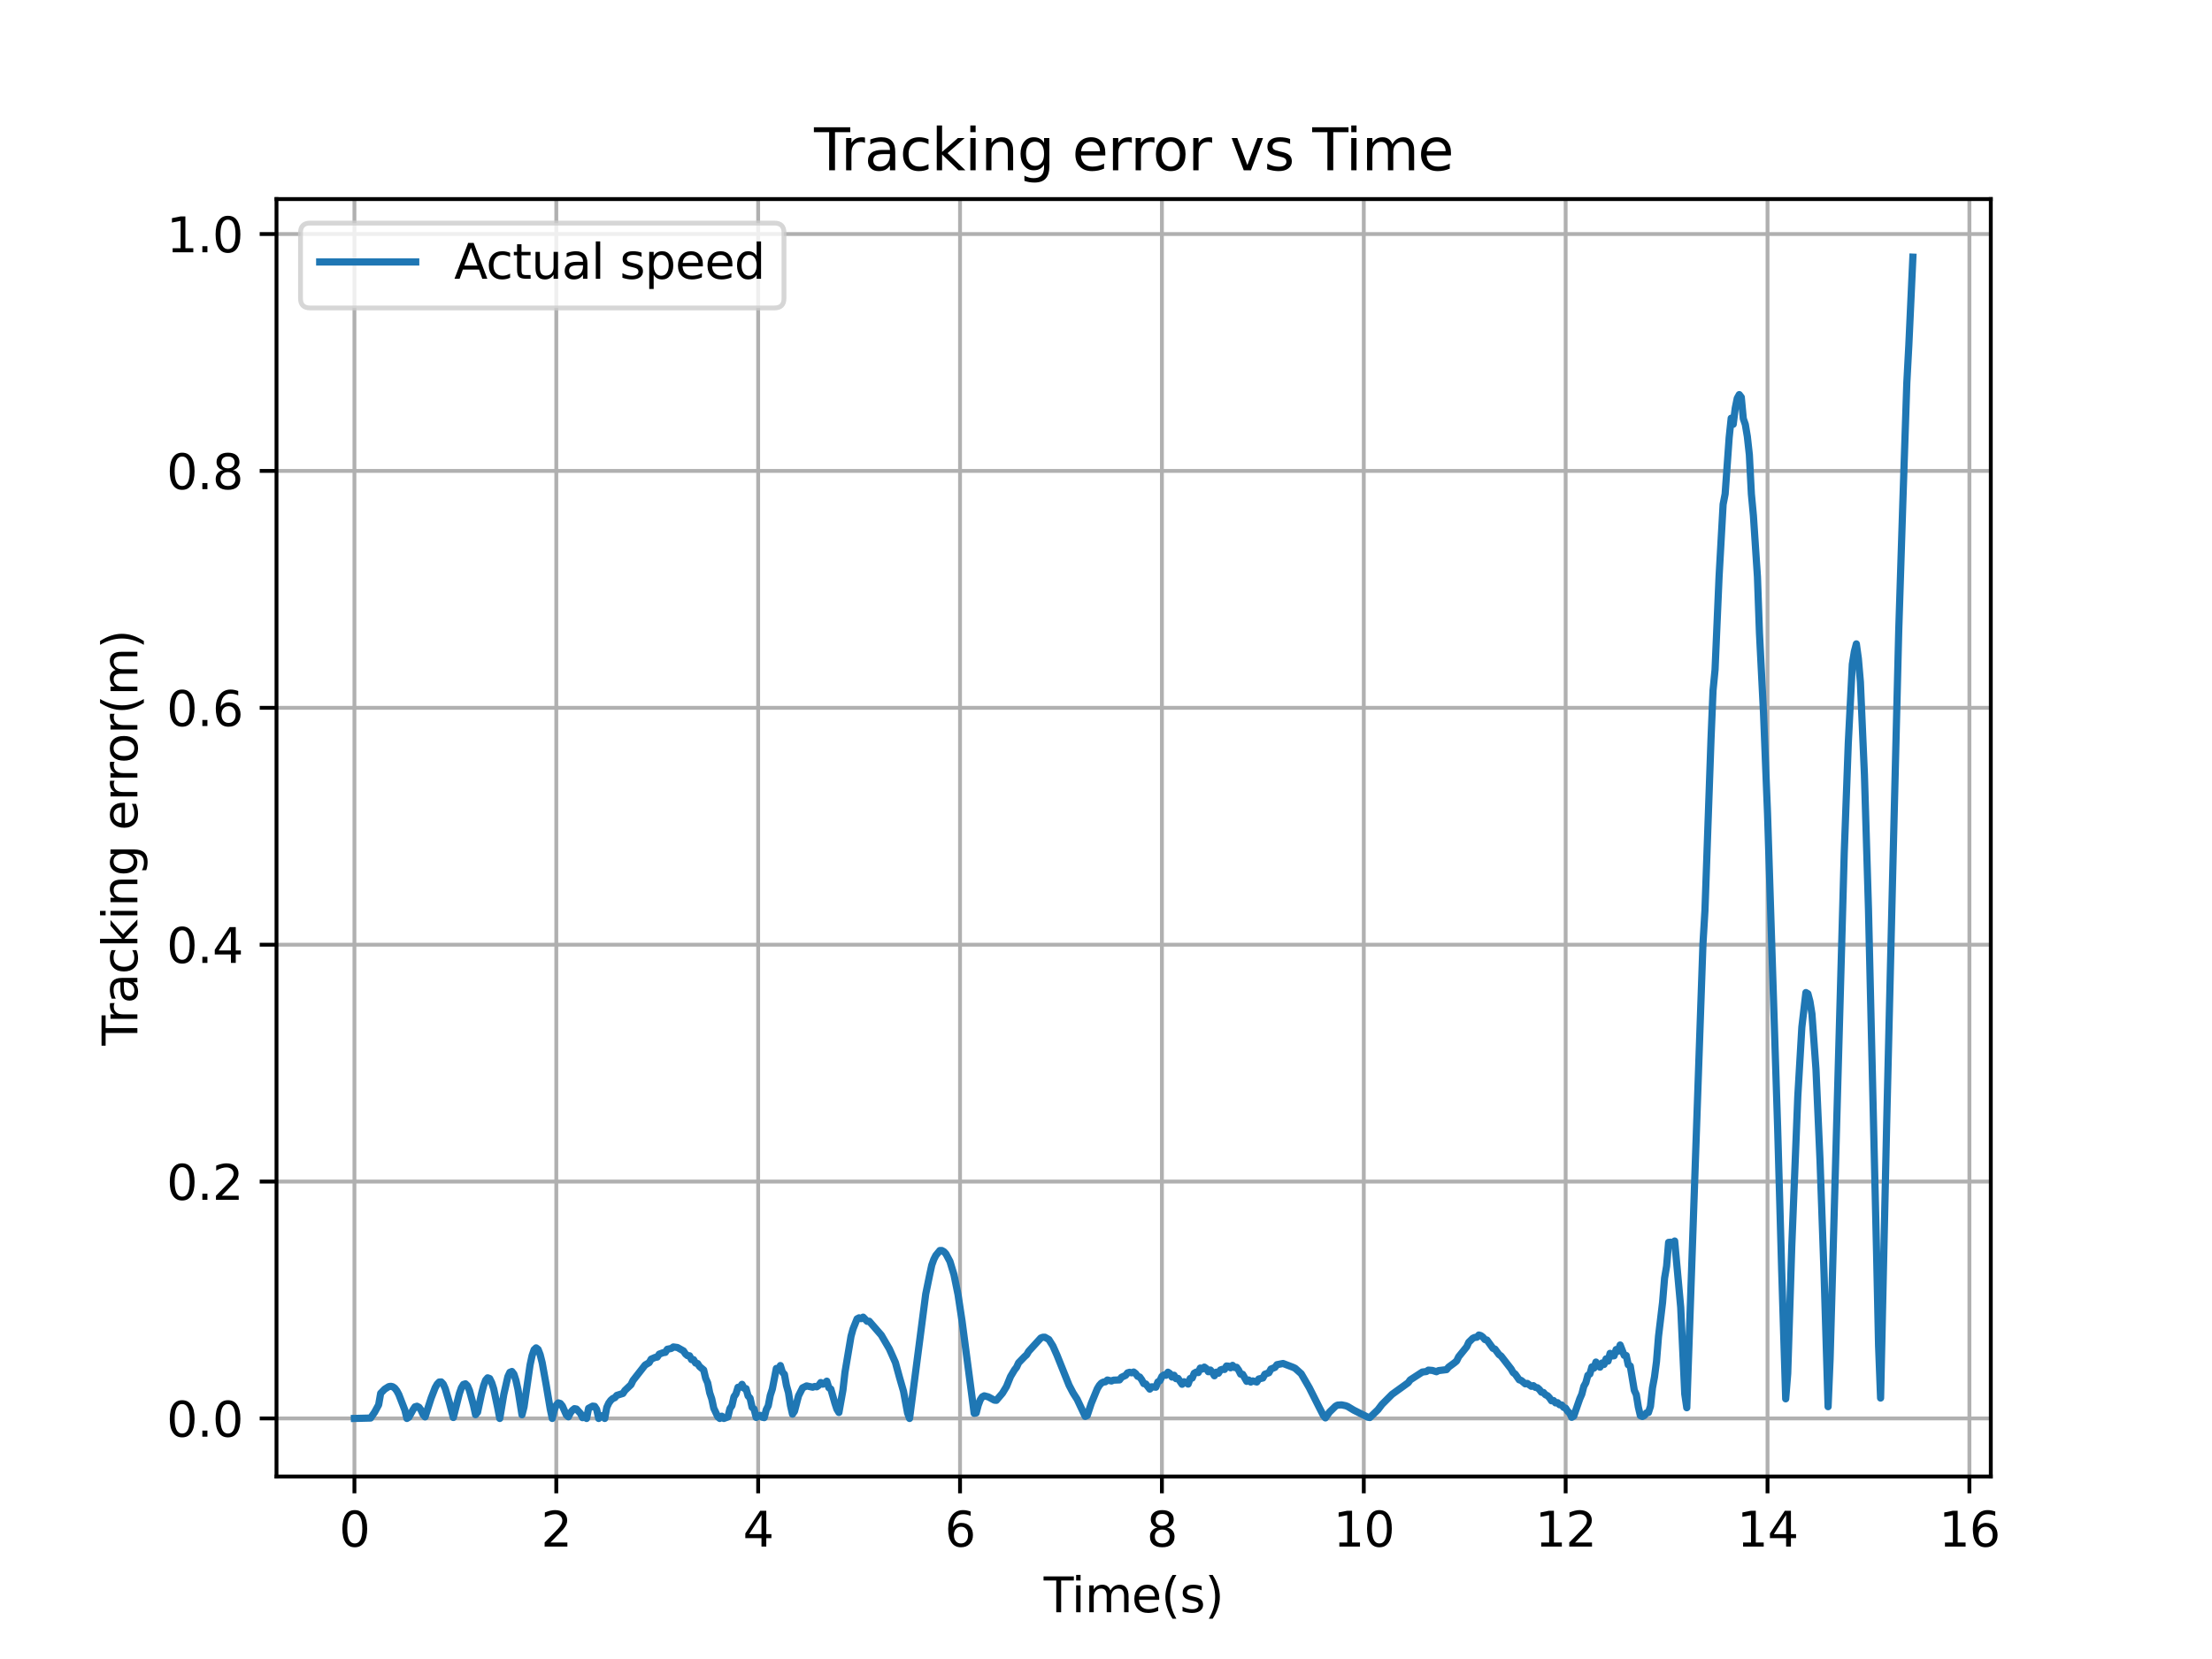 <?xml version="1.0" encoding="utf-8" standalone="no"?>
<!DOCTYPE svg PUBLIC "-//W3C//DTD SVG 1.1//EN"
  "http://www.w3.org/Graphics/SVG/1.1/DTD/svg11.dtd">
<svg xmlns:xlink="http://www.w3.org/1999/xlink" width="460.8pt" height="345.6pt" viewBox="0 0 460.8 345.6" xmlns="http://www.w3.org/2000/svg" version="1.1">
 <defs>
  <style type="text/css">*{stroke-linejoin: round; stroke-linecap: butt}</style>
 </defs>
 <g id="figure_1">
  <g id="patch_1">
   <path d="M 0 345.6 
L 460.8 345.6 
L 460.8 0 
L 0 0 
z
" style="fill: #ffffff"/>
  </g>
  <g id="axes_1">
   <g id="patch_2">
    <path d="M 57.6 307.584 
L 414.72 307.584 
L 414.72 41.472 
L 57.6 41.472 
z
" style="fill: #ffffff"/>
   </g>
   <g id="matplotlib.axis_1">
    <g id="xtick_1">
     <g id="line2d_1">
      <path d="M 73.833 307.584 
L 73.833 41.472 
" clip-path="url(#p5ff5a855c8)" style="fill: none; stroke: #b0b0b0; stroke-width: 0.8; stroke-linecap: square"/>
     </g>
     <g id="line2d_2">
      <defs>
       <path id="m5942c484f6" d="M 0 0 
L 0 3.5 
" style="stroke: #000000; stroke-width: 0.8"/>
      </defs>
      <g>
       <use xlink:href="#m5942c484f6" x="73.833" y="307.584" style="stroke: #000000; stroke-width: 0.8"/>
      </g>
     </g>
     <g id="text_1">
      <!-- 0 -->
      <g transform="translate(70.651 322.182) scale(0.1 -0.1)">
       <defs>
        <path id="DejaVuSans-30" d="M 2034 4250 
Q 1547 4250 1301 3770 
Q 1056 3291 1056 2328 
Q 1056 1369 1301 889 
Q 1547 409 2034 409 
Q 2525 409 2770 889 
Q 3016 1369 3016 2328 
Q 3016 3291 2770 3770 
Q 2525 4250 2034 4250 
z
M 2034 4750 
Q 2819 4750 3233 4129 
Q 3647 3509 3647 2328 
Q 3647 1150 3233 529 
Q 2819 -91 2034 -91 
Q 1250 -91 836 529 
Q 422 1150 422 2328 
Q 422 3509 836 4129 
Q 1250 4750 2034 4750 
z
" transform="scale(0.016)"/>
       </defs>
       <use xlink:href="#DejaVuSans-30"/>
      </g>
     </g>
    </g>
    <g id="xtick_2">
     <g id="line2d_3">
      <path d="M 115.886 307.584 
L 115.886 41.472 
" clip-path="url(#p5ff5a855c8)" style="fill: none; stroke: #b0b0b0; stroke-width: 0.8; stroke-linecap: square"/>
     </g>
     <g id="line2d_4">
      <g>
       <use xlink:href="#m5942c484f6" x="115.886" y="307.584" style="stroke: #000000; stroke-width: 0.8"/>
      </g>
     </g>
     <g id="text_2">
      <!-- 2 -->
      <g transform="translate(112.705 322.182) scale(0.1 -0.1)">
       <defs>
        <path id="DejaVuSans-32" d="M 1228 531 
L 3431 531 
L 3431 0 
L 469 0 
L 469 531 
Q 828 903 1448 1529 
Q 2069 2156 2228 2338 
Q 2531 2678 2651 2914 
Q 2772 3150 2772 3378 
Q 2772 3750 2511 3984 
Q 2250 4219 1831 4219 
Q 1534 4219 1204 4116 
Q 875 4013 500 3803 
L 500 4441 
Q 881 4594 1212 4672 
Q 1544 4750 1819 4750 
Q 2544 4750 2975 4387 
Q 3406 4025 3406 3419 
Q 3406 3131 3298 2873 
Q 3191 2616 2906 2266 
Q 2828 2175 2409 1742 
Q 1991 1309 1228 531 
z
" transform="scale(0.016)"/>
       </defs>
       <use xlink:href="#DejaVuSans-32"/>
      </g>
     </g>
    </g>
    <g id="xtick_3">
     <g id="line2d_5">
      <path d="M 157.94 307.584 
L 157.94 41.472 
" clip-path="url(#p5ff5a855c8)" style="fill: none; stroke: #b0b0b0; stroke-width: 0.8; stroke-linecap: square"/>
     </g>
     <g id="line2d_6">
      <g>
       <use xlink:href="#m5942c484f6" x="157.94" y="307.584" style="stroke: #000000; stroke-width: 0.8"/>
      </g>
     </g>
     <g id="text_3">
      <!-- 4 -->
      <g transform="translate(154.759 322.182) scale(0.1 -0.1)">
       <defs>
        <path id="DejaVuSans-34" d="M 2419 4116 
L 825 1625 
L 2419 1625 
L 2419 4116 
z
M 2253 4666 
L 3047 4666 
L 3047 1625 
L 3713 1625 
L 3713 1100 
L 3047 1100 
L 3047 0 
L 2419 0 
L 2419 1100 
L 313 1100 
L 313 1709 
L 2253 4666 
z
" transform="scale(0.016)"/>
       </defs>
       <use xlink:href="#DejaVuSans-34"/>
      </g>
     </g>
    </g>
    <g id="xtick_4">
     <g id="line2d_7">
      <path d="M 199.994 307.584 
L 199.994 41.472 
" clip-path="url(#p5ff5a855c8)" style="fill: none; stroke: #b0b0b0; stroke-width: 0.8; stroke-linecap: square"/>
     </g>
     <g id="line2d_8">
      <g>
       <use xlink:href="#m5942c484f6" x="199.994" y="307.584" style="stroke: #000000; stroke-width: 0.8"/>
      </g>
     </g>
     <g id="text_4">
      <!-- 6 -->
      <g transform="translate(196.813 322.182) scale(0.1 -0.1)">
       <defs>
        <path id="DejaVuSans-36" d="M 2113 2584 
Q 1688 2584 1439 2293 
Q 1191 2003 1191 1497 
Q 1191 994 1439 701 
Q 1688 409 2113 409 
Q 2538 409 2786 701 
Q 3034 994 3034 1497 
Q 3034 2003 2786 2293 
Q 2538 2584 2113 2584 
z
M 3366 4563 
L 3366 3988 
Q 3128 4100 2886 4159 
Q 2644 4219 2406 4219 
Q 1781 4219 1451 3797 
Q 1122 3375 1075 2522 
Q 1259 2794 1537 2939 
Q 1816 3084 2150 3084 
Q 2853 3084 3261 2657 
Q 3669 2231 3669 1497 
Q 3669 778 3244 343 
Q 2819 -91 2113 -91 
Q 1303 -91 875 529 
Q 447 1150 447 2328 
Q 447 3434 972 4092 
Q 1497 4750 2381 4750 
Q 2619 4750 2861 4703 
Q 3103 4656 3366 4563 
z
" transform="scale(0.016)"/>
       </defs>
       <use xlink:href="#DejaVuSans-36"/>
      </g>
     </g>
    </g>
    <g id="xtick_5">
     <g id="line2d_9">
      <path d="M 242.048 307.584 
L 242.048 41.472 
" clip-path="url(#p5ff5a855c8)" style="fill: none; stroke: #b0b0b0; stroke-width: 0.8; stroke-linecap: square"/>
     </g>
     <g id="line2d_10">
      <g>
       <use xlink:href="#m5942c484f6" x="242.048" y="307.584" style="stroke: #000000; stroke-width: 0.8"/>
      </g>
     </g>
     <g id="text_5">
      <!-- 8 -->
      <g transform="translate(238.866 322.182) scale(0.1 -0.1)">
       <defs>
        <path id="DejaVuSans-38" d="M 2034 2216 
Q 1584 2216 1326 1975 
Q 1069 1734 1069 1313 
Q 1069 891 1326 650 
Q 1584 409 2034 409 
Q 2484 409 2743 651 
Q 3003 894 3003 1313 
Q 3003 1734 2745 1975 
Q 2488 2216 2034 2216 
z
M 1403 2484 
Q 997 2584 770 2862 
Q 544 3141 544 3541 
Q 544 4100 942 4425 
Q 1341 4750 2034 4750 
Q 2731 4750 3128 4425 
Q 3525 4100 3525 3541 
Q 3525 3141 3298 2862 
Q 3072 2584 2669 2484 
Q 3125 2378 3379 2068 
Q 3634 1759 3634 1313 
Q 3634 634 3220 271 
Q 2806 -91 2034 -91 
Q 1263 -91 848 271 
Q 434 634 434 1313 
Q 434 1759 690 2068 
Q 947 2378 1403 2484 
z
M 1172 3481 
Q 1172 3119 1398 2916 
Q 1625 2713 2034 2713 
Q 2441 2713 2670 2916 
Q 2900 3119 2900 3481 
Q 2900 3844 2670 4047 
Q 2441 4250 2034 4250 
Q 1625 4250 1398 4047 
Q 1172 3844 1172 3481 
z
" transform="scale(0.016)"/>
       </defs>
       <use xlink:href="#DejaVuSans-38"/>
      </g>
     </g>
    </g>
    <g id="xtick_6">
     <g id="line2d_11">
      <path d="M 284.101 307.584 
L 284.101 41.472 
" clip-path="url(#p5ff5a855c8)" style="fill: none; stroke: #b0b0b0; stroke-width: 0.8; stroke-linecap: square"/>
     </g>
     <g id="line2d_12">
      <g>
       <use xlink:href="#m5942c484f6" x="284.101" y="307.584" style="stroke: #000000; stroke-width: 0.8"/>
      </g>
     </g>
     <g id="text_6">
      <!-- 10 -->
      <g transform="translate(277.739 322.182) scale(0.1 -0.1)">
       <defs>
        <path id="DejaVuSans-31" d="M 794 531 
L 1825 531 
L 1825 4091 
L 703 3866 
L 703 4441 
L 1819 4666 
L 2450 4666 
L 2450 531 
L 3481 531 
L 3481 0 
L 794 0 
L 794 531 
z
" transform="scale(0.016)"/>
       </defs>
       <use xlink:href="#DejaVuSans-31"/>
       <use xlink:href="#DejaVuSans-30" x="63.623"/>
      </g>
     </g>
    </g>
    <g id="xtick_7">
     <g id="line2d_13">
      <path d="M 326.155 307.584 
L 326.155 41.472 
" clip-path="url(#p5ff5a855c8)" style="fill: none; stroke: #b0b0b0; stroke-width: 0.8; stroke-linecap: square"/>
     </g>
     <g id="line2d_14">
      <g>
       <use xlink:href="#m5942c484f6" x="326.155" y="307.584" style="stroke: #000000; stroke-width: 0.8"/>
      </g>
     </g>
     <g id="text_7">
      <!-- 12 -->
      <g transform="translate(319.792 322.182) scale(0.1 -0.1)">
       <use xlink:href="#DejaVuSans-31"/>
       <use xlink:href="#DejaVuSans-32" x="63.623"/>
      </g>
     </g>
    </g>
    <g id="xtick_8">
     <g id="line2d_15">
      <path d="M 368.209 307.584 
L 368.209 41.472 
" clip-path="url(#p5ff5a855c8)" style="fill: none; stroke: #b0b0b0; stroke-width: 0.8; stroke-linecap: square"/>
     </g>
     <g id="line2d_16">
      <g>
       <use xlink:href="#m5942c484f6" x="368.209" y="307.584" style="stroke: #000000; stroke-width: 0.8"/>
      </g>
     </g>
     <g id="text_8">
      <!-- 14 -->
      <g transform="translate(361.846 322.182) scale(0.1 -0.1)">
       <use xlink:href="#DejaVuSans-31"/>
       <use xlink:href="#DejaVuSans-34" x="63.623"/>
      </g>
     </g>
    </g>
    <g id="xtick_9">
     <g id="line2d_17">
      <path d="M 410.262 307.584 
L 410.262 41.472 
" clip-path="url(#p5ff5a855c8)" style="fill: none; stroke: #b0b0b0; stroke-width: 0.8; stroke-linecap: square"/>
     </g>
     <g id="line2d_18">
      <g>
       <use xlink:href="#m5942c484f6" x="410.262" y="307.584" style="stroke: #000000; stroke-width: 0.8"/>
      </g>
     </g>
     <g id="text_9">
      <!-- 16 -->
      <g transform="translate(403.9 322.182) scale(0.1 -0.1)">
       <use xlink:href="#DejaVuSans-31"/>
       <use xlink:href="#DejaVuSans-36" x="63.623"/>
      </g>
     </g>
    </g>
    <g id="text_10">
     <!-- Time(s) -->
     <g transform="translate(217.42 335.861) scale(0.1 -0.1)">
      <defs>
       <path id="DejaVuSans-54" d="M -19 4666 
L 3928 4666 
L 3928 4134 
L 2272 4134 
L 2272 0 
L 1638 0 
L 1638 4134 
L -19 4134 
L -19 4666 
z
" transform="scale(0.016)"/>
       <path id="DejaVuSans-69" d="M 603 3500 
L 1178 3500 
L 1178 0 
L 603 0 
L 603 3500 
z
M 603 4863 
L 1178 4863 
L 1178 4134 
L 603 4134 
L 603 4863 
z
" transform="scale(0.016)"/>
       <path id="DejaVuSans-6d" d="M 3328 2828 
Q 3544 3216 3844 3400 
Q 4144 3584 4550 3584 
Q 5097 3584 5394 3201 
Q 5691 2819 5691 2113 
L 5691 0 
L 5113 0 
L 5113 2094 
Q 5113 2597 4934 2840 
Q 4756 3084 4391 3084 
Q 3944 3084 3684 2787 
Q 3425 2491 3425 1978 
L 3425 0 
L 2847 0 
L 2847 2094 
Q 2847 2600 2669 2842 
Q 2491 3084 2119 3084 
Q 1678 3084 1418 2786 
Q 1159 2488 1159 1978 
L 1159 0 
L 581 0 
L 581 3500 
L 1159 3500 
L 1159 2956 
Q 1356 3278 1631 3431 
Q 1906 3584 2284 3584 
Q 2666 3584 2933 3390 
Q 3200 3197 3328 2828 
z
" transform="scale(0.016)"/>
       <path id="DejaVuSans-65" d="M 3597 1894 
L 3597 1613 
L 953 1613 
Q 991 1019 1311 708 
Q 1631 397 2203 397 
Q 2534 397 2845 478 
Q 3156 559 3463 722 
L 3463 178 
Q 3153 47 2828 -22 
Q 2503 -91 2169 -91 
Q 1331 -91 842 396 
Q 353 884 353 1716 
Q 353 2575 817 3079 
Q 1281 3584 2069 3584 
Q 2775 3584 3186 3129 
Q 3597 2675 3597 1894 
z
M 3022 2063 
Q 3016 2534 2758 2815 
Q 2500 3097 2075 3097 
Q 1594 3097 1305 2825 
Q 1016 2553 972 2059 
L 3022 2063 
z
" transform="scale(0.016)"/>
       <path id="DejaVuSans-28" d="M 1984 4856 
Q 1566 4138 1362 3434 
Q 1159 2731 1159 2009 
Q 1159 1288 1364 580 
Q 1569 -128 1984 -844 
L 1484 -844 
Q 1016 -109 783 600 
Q 550 1309 550 2009 
Q 550 2706 781 3412 
Q 1013 4119 1484 4856 
L 1984 4856 
z
" transform="scale(0.016)"/>
       <path id="DejaVuSans-73" d="M 2834 3397 
L 2834 2853 
Q 2591 2978 2328 3040 
Q 2066 3103 1784 3103 
Q 1356 3103 1142 2972 
Q 928 2841 928 2578 
Q 928 2378 1081 2264 
Q 1234 2150 1697 2047 
L 1894 2003 
Q 2506 1872 2764 1633 
Q 3022 1394 3022 966 
Q 3022 478 2636 193 
Q 2250 -91 1575 -91 
Q 1294 -91 989 -36 
Q 684 19 347 128 
L 347 722 
Q 666 556 975 473 
Q 1284 391 1588 391 
Q 1994 391 2212 530 
Q 2431 669 2431 922 
Q 2431 1156 2273 1281 
Q 2116 1406 1581 1522 
L 1381 1569 
Q 847 1681 609 1914 
Q 372 2147 372 2553 
Q 372 3047 722 3315 
Q 1072 3584 1716 3584 
Q 2034 3584 2315 3537 
Q 2597 3491 2834 3397 
z
" transform="scale(0.016)"/>
       <path id="DejaVuSans-29" d="M 513 4856 
L 1013 4856 
Q 1481 4119 1714 3412 
Q 1947 2706 1947 2009 
Q 1947 1309 1714 600 
Q 1481 -109 1013 -844 
L 513 -844 
Q 928 -128 1133 580 
Q 1338 1288 1338 2009 
Q 1338 2731 1133 3434 
Q 928 4138 513 4856 
z
" transform="scale(0.016)"/>
      </defs>
      <use xlink:href="#DejaVuSans-54"/>
      <use xlink:href="#DejaVuSans-69" x="57.959"/>
      <use xlink:href="#DejaVuSans-6d" x="85.742"/>
      <use xlink:href="#DejaVuSans-65" x="183.154"/>
      <use xlink:href="#DejaVuSans-28" x="244.678"/>
      <use xlink:href="#DejaVuSans-73" x="283.691"/>
      <use xlink:href="#DejaVuSans-29" x="335.791"/>
     </g>
    </g>
   </g>
   <g id="matplotlib.axis_2">
    <g id="ytick_1">
     <g id="line2d_19">
      <path d="M 57.6 295.488 
L 414.72 295.488 
" clip-path="url(#p5ff5a855c8)" style="fill: none; stroke: #b0b0b0; stroke-width: 0.8; stroke-linecap: square"/>
     </g>
     <g id="line2d_20">
      <defs>
       <path id="mcc53582403" d="M 0 0 
L -3.5 0 
" style="stroke: #000000; stroke-width: 0.8"/>
      </defs>
      <g>
       <use xlink:href="#mcc53582403" x="57.6" y="295.488" style="stroke: #000000; stroke-width: 0.8"/>
      </g>
     </g>
     <g id="text_11">
      <!-- 0.0 -->
      <g transform="translate(34.697 299.287) scale(0.1 -0.1)">
       <defs>
        <path id="DejaVuSans-2e" d="M 684 794 
L 1344 794 
L 1344 0 
L 684 0 
L 684 794 
z
" transform="scale(0.016)"/>
       </defs>
       <use xlink:href="#DejaVuSans-30"/>
       <use xlink:href="#DejaVuSans-2e" x="63.623"/>
       <use xlink:href="#DejaVuSans-30" x="95.41"/>
      </g>
     </g>
    </g>
    <g id="ytick_2">
     <g id="line2d_21">
      <path d="M 57.6 246.141 
L 414.72 246.141 
" clip-path="url(#p5ff5a855c8)" style="fill: none; stroke: #b0b0b0; stroke-width: 0.8; stroke-linecap: square"/>
     </g>
     <g id="line2d_22">
      <g>
       <use xlink:href="#mcc53582403" x="57.6" y="246.141" style="stroke: #000000; stroke-width: 0.8"/>
      </g>
     </g>
     <g id="text_12">
      <!-- 0.2 -->
      <g transform="translate(34.697 249.941) scale(0.1 -0.1)">
       <use xlink:href="#DejaVuSans-30"/>
       <use xlink:href="#DejaVuSans-2e" x="63.623"/>
       <use xlink:href="#DejaVuSans-32" x="95.41"/>
      </g>
     </g>
    </g>
    <g id="ytick_3">
     <g id="line2d_23">
      <path d="M 57.6 196.795 
L 414.72 196.795 
" clip-path="url(#p5ff5a855c8)" style="fill: none; stroke: #b0b0b0; stroke-width: 0.8; stroke-linecap: square"/>
     </g>
     <g id="line2d_24">
      <g>
       <use xlink:href="#mcc53582403" x="57.6" y="196.795" style="stroke: #000000; stroke-width: 0.8"/>
      </g>
     </g>
     <g id="text_13">
      <!-- 0.4 -->
      <g transform="translate(34.697 200.594) scale(0.1 -0.1)">
       <use xlink:href="#DejaVuSans-30"/>
       <use xlink:href="#DejaVuSans-2e" x="63.623"/>
       <use xlink:href="#DejaVuSans-34" x="95.41"/>
      </g>
     </g>
    </g>
    <g id="ytick_4">
     <g id="line2d_25">
      <path d="M 57.6 147.448 
L 414.72 147.448 
" clip-path="url(#p5ff5a855c8)" style="fill: none; stroke: #b0b0b0; stroke-width: 0.8; stroke-linecap: square"/>
     </g>
     <g id="line2d_26">
      <g>
       <use xlink:href="#mcc53582403" x="57.6" y="147.448" style="stroke: #000000; stroke-width: 0.8"/>
      </g>
     </g>
     <g id="text_14">
      <!-- 0.6 -->
      <g transform="translate(34.697 151.247) scale(0.1 -0.1)">
       <use xlink:href="#DejaVuSans-30"/>
       <use xlink:href="#DejaVuSans-2e" x="63.623"/>
       <use xlink:href="#DejaVuSans-36" x="95.41"/>
      </g>
     </g>
    </g>
    <g id="ytick_5">
     <g id="line2d_27">
      <path d="M 57.6 98.102 
L 414.72 98.102 
" clip-path="url(#p5ff5a855c8)" style="fill: none; stroke: #b0b0b0; stroke-width: 0.8; stroke-linecap: square"/>
     </g>
     <g id="line2d_28">
      <g>
       <use xlink:href="#mcc53582403" x="57.6" y="98.102" style="stroke: #000000; stroke-width: 0.8"/>
      </g>
     </g>
     <g id="text_15">
      <!-- 0.8 -->
      <g transform="translate(34.697 101.901) scale(0.1 -0.1)">
       <use xlink:href="#DejaVuSans-30"/>
       <use xlink:href="#DejaVuSans-2e" x="63.623"/>
       <use xlink:href="#DejaVuSans-38" x="95.41"/>
      </g>
     </g>
    </g>
    <g id="ytick_6">
     <g id="line2d_29">
      <path d="M 57.6 48.755 
L 414.72 48.755 
" clip-path="url(#p5ff5a855c8)" style="fill: none; stroke: #b0b0b0; stroke-width: 0.8; stroke-linecap: square"/>
     </g>
     <g id="line2d_30">
      <g>
       <use xlink:href="#mcc53582403" x="57.6" y="48.755" style="stroke: #000000; stroke-width: 0.8"/>
      </g>
     </g>
     <g id="text_16">
      <!-- 1.0 -->
      <g transform="translate(34.697 52.554) scale(0.1 -0.1)">
       <use xlink:href="#DejaVuSans-31"/>
       <use xlink:href="#DejaVuSans-2e" x="63.623"/>
       <use xlink:href="#DejaVuSans-30" x="95.41"/>
      </g>
     </g>
    </g>
    <g id="text_17">
     <!-- Tracking error(m) -->
     <g transform="translate(28.617 217.804) rotate(-90) scale(0.1 -0.1)">
      <defs>
       <path id="DejaVuSans-72" d="M 2631 2963 
Q 2534 3019 2420 3045 
Q 2306 3072 2169 3072 
Q 1681 3072 1420 2755 
Q 1159 2438 1159 1844 
L 1159 0 
L 581 0 
L 581 3500 
L 1159 3500 
L 1159 2956 
Q 1341 3275 1631 3429 
Q 1922 3584 2338 3584 
Q 2397 3584 2469 3576 
Q 2541 3569 2628 3553 
L 2631 2963 
z
" transform="scale(0.016)"/>
       <path id="DejaVuSans-61" d="M 2194 1759 
Q 1497 1759 1228 1600 
Q 959 1441 959 1056 
Q 959 750 1161 570 
Q 1363 391 1709 391 
Q 2188 391 2477 730 
Q 2766 1069 2766 1631 
L 2766 1759 
L 2194 1759 
z
M 3341 1997 
L 3341 0 
L 2766 0 
L 2766 531 
Q 2569 213 2275 61 
Q 1981 -91 1556 -91 
Q 1019 -91 701 211 
Q 384 513 384 1019 
Q 384 1609 779 1909 
Q 1175 2209 1959 2209 
L 2766 2209 
L 2766 2266 
Q 2766 2663 2505 2880 
Q 2244 3097 1772 3097 
Q 1472 3097 1187 3025 
Q 903 2953 641 2809 
L 641 3341 
Q 956 3463 1253 3523 
Q 1550 3584 1831 3584 
Q 2591 3584 2966 3190 
Q 3341 2797 3341 1997 
z
" transform="scale(0.016)"/>
       <path id="DejaVuSans-63" d="M 3122 3366 
L 3122 2828 
Q 2878 2963 2633 3030 
Q 2388 3097 2138 3097 
Q 1578 3097 1268 2742 
Q 959 2388 959 1747 
Q 959 1106 1268 751 
Q 1578 397 2138 397 
Q 2388 397 2633 464 
Q 2878 531 3122 666 
L 3122 134 
Q 2881 22 2623 -34 
Q 2366 -91 2075 -91 
Q 1284 -91 818 406 
Q 353 903 353 1747 
Q 353 2603 823 3093 
Q 1294 3584 2113 3584 
Q 2378 3584 2631 3529 
Q 2884 3475 3122 3366 
z
" transform="scale(0.016)"/>
       <path id="DejaVuSans-6b" d="M 581 4863 
L 1159 4863 
L 1159 1991 
L 2875 3500 
L 3609 3500 
L 1753 1863 
L 3688 0 
L 2938 0 
L 1159 1709 
L 1159 0 
L 581 0 
L 581 4863 
z
" transform="scale(0.016)"/>
       <path id="DejaVuSans-6e" d="M 3513 2113 
L 3513 0 
L 2938 0 
L 2938 2094 
Q 2938 2591 2744 2837 
Q 2550 3084 2163 3084 
Q 1697 3084 1428 2787 
Q 1159 2491 1159 1978 
L 1159 0 
L 581 0 
L 581 3500 
L 1159 3500 
L 1159 2956 
Q 1366 3272 1645 3428 
Q 1925 3584 2291 3584 
Q 2894 3584 3203 3211 
Q 3513 2838 3513 2113 
z
" transform="scale(0.016)"/>
       <path id="DejaVuSans-67" d="M 2906 1791 
Q 2906 2416 2648 2759 
Q 2391 3103 1925 3103 
Q 1463 3103 1205 2759 
Q 947 2416 947 1791 
Q 947 1169 1205 825 
Q 1463 481 1925 481 
Q 2391 481 2648 825 
Q 2906 1169 2906 1791 
z
M 3481 434 
Q 3481 -459 3084 -895 
Q 2688 -1331 1869 -1331 
Q 1566 -1331 1297 -1286 
Q 1028 -1241 775 -1147 
L 775 -588 
Q 1028 -725 1275 -790 
Q 1522 -856 1778 -856 
Q 2344 -856 2625 -561 
Q 2906 -266 2906 331 
L 2906 616 
Q 2728 306 2450 153 
Q 2172 0 1784 0 
Q 1141 0 747 490 
Q 353 981 353 1791 
Q 353 2603 747 3093 
Q 1141 3584 1784 3584 
Q 2172 3584 2450 3431 
Q 2728 3278 2906 2969 
L 2906 3500 
L 3481 3500 
L 3481 434 
z
" transform="scale(0.016)"/>
       <path id="DejaVuSans-20" transform="scale(0.016)"/>
       <path id="DejaVuSans-6f" d="M 1959 3097 
Q 1497 3097 1228 2736 
Q 959 2375 959 1747 
Q 959 1119 1226 758 
Q 1494 397 1959 397 
Q 2419 397 2687 759 
Q 2956 1122 2956 1747 
Q 2956 2369 2687 2733 
Q 2419 3097 1959 3097 
z
M 1959 3584 
Q 2709 3584 3137 3096 
Q 3566 2609 3566 1747 
Q 3566 888 3137 398 
Q 2709 -91 1959 -91 
Q 1206 -91 779 398 
Q 353 888 353 1747 
Q 353 2609 779 3096 
Q 1206 3584 1959 3584 
z
" transform="scale(0.016)"/>
      </defs>
      <use xlink:href="#DejaVuSans-54"/>
      <use xlink:href="#DejaVuSans-72" x="46.334"/>
      <use xlink:href="#DejaVuSans-61" x="87.447"/>
      <use xlink:href="#DejaVuSans-63" x="148.727"/>
      <use xlink:href="#DejaVuSans-6b" x="203.707"/>
      <use xlink:href="#DejaVuSans-69" x="261.617"/>
      <use xlink:href="#DejaVuSans-6e" x="289.4"/>
      <use xlink:href="#DejaVuSans-67" x="352.779"/>
      <use xlink:href="#DejaVuSans-20" x="416.256"/>
      <use xlink:href="#DejaVuSans-65" x="448.043"/>
      <use xlink:href="#DejaVuSans-72" x="509.566"/>
      <use xlink:href="#DejaVuSans-72" x="548.93"/>
      <use xlink:href="#DejaVuSans-6f" x="587.793"/>
      <use xlink:href="#DejaVuSans-72" x="648.975"/>
      <use xlink:href="#DejaVuSans-28" x="690.088"/>
      <use xlink:href="#DejaVuSans-6d" x="729.102"/>
      <use xlink:href="#DejaVuSans-29" x="826.514"/>
     </g>
    </g>
   </g>
   <g id="line2d_31">
    <path d="M 73.833 295.488 
L 77.197 295.405 
L 77.197 295.405 
L 78.038 294.197 
L 78.038 294.197 
L 78.879 292.643 
L 78.879 292.643 
L 79.3 290.25 
L 79.3 290.25 
L 80.141 289.384 
L 80.141 289.384 
L 80.982 288.861 
L 80.982 288.861 
L 81.402 288.789 
L 81.402 288.789 
L 81.823 288.885 
L 81.823 288.885 
L 82.243 289.183 
L 82.243 289.183 
L 82.664 289.723 
L 82.664 289.723 
L 83.085 290.51 
L 83.085 290.51 
L 84.346 293.763 
L 84.346 293.763 
L 84.767 295.488 
L 84.767 295.488 
L 85.187 295.22 
L 85.187 295.22 
L 86.028 293.703 
L 86.028 293.703 
L 86.449 293.064 
L 86.449 293.064 
L 86.869 292.946 
L 86.869 292.946 
L 87.29 293.165 
L 87.29 293.165 
L 87.71 293.751 
L 87.71 293.751 
L 88.131 294.667 
L 88.131 294.667 
L 88.552 295.164 
L 88.552 295.164 
L 89.813 291.261 
L 89.813 291.261 
L 90.654 289.095 
L 90.654 289.095 
L 91.075 288.347 
L 91.075 288.347 
L 91.495 287.904 
L 91.495 287.904 
L 91.916 287.88 
L 91.916 287.88 
L 92.336 288.335 
L 92.336 288.335 
L 92.757 289.288 
L 92.757 289.288 
L 93.598 292.118 
L 93.598 292.118 
L 94.439 295.29 
L 94.439 295.29 
L 95.701 290.273 
L 95.701 290.273 
L 96.121 289.089 
L 96.121 289.089 
L 96.542 288.403 
L 96.542 288.403 
L 96.962 288.274 
L 96.962 288.274 
L 97.383 288.683 
L 97.383 288.683 
L 97.803 289.663 
L 98.644 292.783 
L 98.644 292.783 
L 99.065 294.706 
L 99.065 294.706 
L 99.485 294.196 
L 99.485 294.196 
L 100.327 290.269 
L 100.327 290.269 
L 100.747 288.651 
L 100.747 288.651 
L 101.168 287.506 
L 101.168 287.506 
L 101.588 287.026 
L 101.588 287.026 
L 102.009 287.181 
L 102.009 287.181 
L 102.429 288.026 
L 102.429 288.026 
L 102.85 289.335 
L 102.85 289.335 
L 103.691 293.319 
L 103.691 293.319 
L 104.111 295.488 
L 104.111 295.488 
L 104.952 290.482 
L 104.952 290.482 
L 105.794 286.783 
L 105.794 286.783 
L 106.214 285.88 
L 106.214 285.88 
L 106.635 285.706 
L 106.635 285.706 
L 107.055 286.246 
L 107.055 286.246 
L 107.476 287.548 
L 107.476 287.548 
L 107.896 289.427 
L 107.896 289.427 
L 108.737 294.725 
L 108.737 294.725 
L 109.158 293.111 
L 109.158 293.111 
L 110.419 284.346 
L 110.419 284.346 
L 110.84 282.4 
L 110.84 282.4 
L 111.261 281.178 
L 111.261 281.178 
L 111.681 280.784 
L 111.681 280.784 
L 112.102 281.11 
L 112.102 281.11 
L 112.522 282.2 
L 112.522 282.2 
L 112.943 283.865 
L 112.943 283.865 
L 113.784 288.517 
L 113.784 288.517 
L 114.625 293.523 
L 114.625 293.523 
L 115.045 295.488 
L 115.045 295.488 
L 115.466 293.695 
L 115.466 293.695 
L 115.886 292.715 
L 115.886 292.715 
L 116.307 292.242 
L 116.307 292.242 
L 116.727 292.373 
L 116.727 292.373 
L 117.148 292.891 
L 117.148 292.891 
L 117.989 294.779 
L 117.989 294.779 
L 118.41 295.144 
L 118.41 295.144 
L 118.83 294.296 
L 118.83 294.296 
L 119.251 293.783 
L 119.251 293.783 
L 119.671 293.448 
L 119.671 293.448 
L 120.092 293.531 
L 120.092 293.531 
L 120.933 294.459 
L 120.933 294.459 
L 121.353 295.327 
L 121.353 295.327 
L 121.774 294.903 
L 121.774 294.903 
L 122.194 295.488 
L 122.194 295.488 
L 122.615 293.372 
L 122.615 293.372 
L 123.456 292.922 
L 123.456 292.922 
L 123.877 292.968 
L 123.877 292.968 
L 124.297 293.608 
L 124.297 293.608 
L 124.718 295.488 
L 124.718 295.488 
L 125.138 294.992 
L 125.138 294.992 
L 125.559 294.871 
L 125.559 294.871 
L 125.979 295.488 
L 125.979 295.488 
L 126.4 293.193 
L 126.4 293.193 
L 126.82 292.279 
L 126.82 292.279 
L 127.241 291.704 
L 127.241 291.704 
L 127.661 291.335 
L 127.661 291.335 
L 128.082 291.163 
L 128.082 291.163 
L 128.503 290.678 
L 128.503 290.678 
L 129.764 290.282 
L 129.764 290.282 
L 130.185 289.653 
L 130.185 289.653 
L 131.446 288.453 
L 131.446 288.453 
L 131.867 287.578 
L 131.867 287.578 
L 134.39 284.357 
L 134.39 284.357 
L 135.231 283.862 
L 135.231 283.862 
L 135.652 283.133 
L 135.652 283.133 
L 136.493 282.768 
L 136.493 282.768 
L 136.913 282.708 
L 136.913 282.708 
L 137.334 282.088 
L 137.334 282.088 
L 138.175 281.78 
L 138.175 281.78 
L 138.595 281.725 
L 138.595 281.725 
L 139.016 281.073 
L 139.016 281.073 
L 139.857 280.905 
L 139.857 280.905 
L 140.278 280.592 
L 140.278 280.592 
L 141.119 280.707 
L 141.119 280.707 
L 141.96 281.184 
L 141.96 281.184 
L 142.38 281.418 
L 142.38 281.418 
L 142.801 282.051 
L 142.801 282.051 
L 143.221 282.402 
L 143.221 282.402 
L 143.642 282.429 
L 144.062 283.24 
L 144.062 283.24 
L 144.483 283.236 
L 144.903 283.948 
L 144.903 283.948 
L 145.324 284.048 
L 145.324 284.048 
L 145.745 284.692 
L 145.745 284.692 
L 146.586 285.387 
L 146.586 285.387 
L 147.006 287.14 
L 147.006 287.14 
L 147.427 288.092 
L 147.427 288.092 
L 147.847 290.162 
L 147.847 290.162 
L 148.268 291.403 
L 148.268 291.403 
L 148.688 293.354 
L 148.688 293.354 
L 149.529 295.131 
L 149.529 295.131 
L 149.95 295.488 
L 149.95 295.488 
L 150.37 295.02 
L 150.37 295.02 
L 150.791 295.488 
L 150.791 295.488 
L 151.632 295.177 
L 151.632 295.177 
L 152.053 293.44 
L 152.053 293.44 
L 152.473 292.822 
L 152.473 292.822 
L 152.894 290.983 
L 152.894 290.983 
L 153.314 290.38 
L 153.314 290.38 
L 153.735 288.997 
L 153.735 288.997 
L 154.155 288.996 
L 154.155 288.996 
L 154.576 288.383 
L 154.576 288.383 
L 154.996 289.197 
L 154.996 289.197 
L 155.417 289.278 
L 155.417 289.278 
L 155.837 290.793 
L 155.837 290.793 
L 156.258 291.265 
L 156.258 291.265 
L 156.679 293.169 
L 156.679 293.169 
L 157.099 293.56 
L 157.099 293.56 
L 157.52 295.273 
L 157.52 295.273 
L 158.361 294.845 
L 158.361 294.845 
L 158.781 295.231 
L 158.781 295.231 
L 159.202 295.315 
L 159.202 295.315 
L 159.622 293.671 
L 159.622 293.671 
L 160.043 292.839 
L 160.043 292.839 
L 160.463 290.677 
L 160.463 290.677 
L 160.884 289.382 
L 160.884 289.382 
L 161.725 285.071 
L 161.725 285.071 
L 162.145 285.368 
L 162.145 285.368 
L 162.566 284.47 
L 162.566 284.47 
L 162.987 285.837 
L 162.987 285.837 
L 163.407 286.299 
L 163.407 286.299 
L 163.828 288.598 
L 163.828 288.598 
L 164.248 290.086 
L 164.248 290.086 
L 164.669 292.769 
L 164.669 292.769 
L 165.089 294.598 
L 165.089 294.598 
L 165.51 293.982 
L 165.51 293.982 
L 166.351 290.772 
L 166.351 290.772 
L 167.192 289.115 
L 167.192 289.115 
L 168.033 288.71 
L 168.033 288.71 
L 169.295 288.979 
L 169.295 288.979 
L 169.715 288.826 
L 169.715 288.826 
L 170.136 288.894 
L 170.136 288.894 
L 170.556 288.596 
L 170.556 288.596 
L 170.977 288.011 
L 170.977 288.011 
L 171.397 288.353 
L 171.397 288.353 
L 171.818 288.116 
L 171.818 288.116 
L 172.238 287.724 
L 172.238 287.724 
L 172.659 289.082 
L 172.659 289.082 
L 173.079 289.374 
L 173.079 289.374 
L 173.921 292.299 
L 173.921 292.299 
L 174.341 293.562 
L 174.341 293.562 
L 174.762 294.246 
L 174.762 294.246 
L 175.603 289.572 
L 175.603 289.572 
L 176.023 285.871 
L 176.023 285.871 
L 177.285 278.363 
L 177.285 278.363 
L 177.705 276.843 
L 177.705 276.843 
L 178.546 274.739 
L 178.546 274.739 
L 178.967 274.522 
L 178.967 274.522 
L 179.388 274.7 
L 179.388 274.7 
L 179.808 274.382 
L 179.808 274.382 
L 180.649 275.258 
L 180.649 275.258 
L 181.07 275.232 
L 183.593 278.132 
L 183.593 278.132 
L 185.275 281.01 
L 185.275 281.01 
L 186.537 283.853 
L 186.537 283.853 
L 187.378 286.922 
L 187.378 286.922 
L 188.219 289.834 
L 188.219 289.834 
L 189.06 294.343 
L 189.06 294.343 
L 189.48 295.488 
L 189.48 295.488 
L 192.845 269.577 
L 192.845 269.577 
L 193.686 265.472 
L 193.686 265.472 
L 194.106 263.539 
L 194.106 263.539 
L 194.527 262.361 
L 194.527 262.361 
L 194.947 261.53 
L 194.947 261.53 
L 195.788 260.508 
L 195.788 260.508 
L 196.209 260.508 
L 196.209 260.508 
L 196.63 260.743 
L 196.63 260.743 
L 197.05 261.192 
L 197.05 261.192 
L 197.891 262.776 
L 197.891 262.776 
L 198.732 265.546 
L 198.732 265.546 
L 199.573 269.683 
L 199.573 269.683 
L 200.414 275.22 
L 200.414 275.22 
L 202.938 294.42 
L 202.938 294.42 
L 203.358 294.344 
L 203.358 294.344 
L 203.779 292.74 
L 203.779 292.74 
L 204.199 291.621 
L 204.199 291.621 
L 204.62 290.99 
L 204.62 290.99 
L 205.04 290.776 
L 205.04 290.776 
L 205.881 290.999 
L 205.881 290.999 
L 207.143 291.68 
L 207.143 291.68 
L 207.563 291.712 
L 207.563 291.712 
L 208.825 290.234 
L 208.825 290.234 
L 209.666 288.842 
L 209.666 288.842 
L 210.507 286.771 
L 210.507 286.771 
L 211.348 285.363 
L 211.348 285.363 
L 211.769 284.827 
L 211.769 284.827 
L 212.189 283.903 
L 212.189 283.903 
L 213.451 282.596 
L 213.451 282.596 
L 213.872 282.218 
L 213.872 282.218 
L 214.292 281.503 
L 214.292 281.503 
L 216.815 278.737 
L 216.815 278.737 
L 217.236 278.575 
L 217.236 278.575 
L 217.656 278.564 
L 217.656 278.564 
L 218.497 279.042 
L 218.497 279.042 
L 219.339 280.391 
L 219.339 280.391 
L 220.18 282.284 
L 220.18 282.284 
L 222.703 288.567 
L 222.703 288.567 
L 223.544 290.173 
L 223.544 290.173 
L 224.385 291.491 
L 224.385 291.491 
L 226.067 295.061 
L 226.067 295.061 
L 226.488 294.879 
L 226.488 294.879 
L 227.329 292.361 
L 227.329 292.361 
L 228.59 289.296 
L 228.59 289.296 
L 229.011 288.602 
L 229.011 288.602 
L 229.431 288.133 
L 229.431 288.133 
L 229.852 287.908 
L 229.852 287.908 
L 230.272 287.857 
L 230.272 287.857 
L 230.693 287.482 
L 230.693 287.482 
L 231.534 287.689 
L 231.534 287.689 
L 231.955 287.51 
L 231.955 287.51 
L 233.216 287.462 
L 233.216 287.462 
L 233.637 286.913 
L 233.637 286.913 
L 234.478 286.517 
L 234.478 286.517 
L 234.898 285.993 
L 234.898 285.993 
L 235.319 285.873 
L 235.319 285.873 
L 235.739 285.986 
L 235.739 285.986 
L 236.16 285.818 
L 236.16 285.818 
L 236.581 286.137 
L 236.581 286.137 
L 237.001 286.717 
L 237.001 286.717 
L 237.422 286.852 
L 237.422 286.852 
L 237.842 287.434 
L 237.842 287.434 
L 238.263 288.228 
L 238.683 288.302 
L 239.524 289.377 
L 239.524 289.377 
L 239.945 288.894 
L 239.945 288.894 
L 240.786 288.979 
L 240.786 288.979 
L 241.206 287.887 
L 241.206 287.887 
L 241.627 287.632 
L 241.627 287.632 
L 242.048 286.729 
L 242.048 286.729 
L 242.468 286.424 
L 242.468 286.424 
L 242.889 286.498 
L 242.889 286.498 
L 243.309 285.857 
L 243.309 285.857 
L 243.73 286.147 
L 243.73 286.147 
L 244.15 286.866 
L 244.15 286.866 
L 244.571 286.489 
L 244.991 287.2 
L 244.991 287.2 
L 245.412 287.143 
L 245.412 287.143 
L 246.253 288.371 
L 246.253 288.371 
L 246.673 287.838 
L 246.673 287.838 
L 247.094 288.02 
L 247.094 288.02 
L 247.514 288.331 
L 247.514 288.331 
L 247.935 287.166 
L 247.935 287.166 
L 248.356 287.081 
L 248.356 287.081 
L 248.776 286.07 
L 248.776 286.07 
L 249.197 285.829 
L 249.617 285.936 
L 249.617 285.936 
L 250.038 284.994 
L 250.038 284.994 
L 250.458 285.194 
L 250.458 285.194 
L 250.879 284.791 
L 250.879 284.791 
L 251.299 285.096 
L 251.299 285.096 
L 251.72 285.753 
L 251.72 285.753 
L 252.14 285.401 
L 252.14 285.401 
L 252.561 285.896 
L 252.561 285.896 
L 252.981 286.6 
L 252.981 286.6 
L 253.402 285.849 
L 253.402 285.849 
L 253.823 286.073 
L 253.823 286.073 
L 254.243 285.387 
L 254.664 285.246 
L 254.664 285.246 
L 255.084 285.286 
L 255.084 285.286 
L 255.505 284.561 
L 255.505 284.561 
L 255.925 284.602 
L 255.925 284.602 
L 256.346 284.937 
L 256.346 284.937 
L 256.766 284.432 
L 256.766 284.432 
L 257.187 284.881 
L 257.187 284.881 
L 257.607 284.832 
L 257.607 284.832 
L 258.028 285.421 
L 258.028 285.421 
L 258.448 286.262 
L 258.448 286.262 
L 258.869 286.293 
L 258.869 286.293 
L 259.71 287.762 
L 259.71 287.762 
L 260.131 287.482 
L 260.131 287.482 
L 260.551 287.911 
L 260.551 287.911 
L 260.972 287.668 
L 260.972 287.668 
L 261.813 287.896 
L 261.813 287.896 
L 262.233 287.263 
L 262.233 287.263 
L 263.074 287.066 
L 263.074 287.066 
L 263.495 286.277 
L 263.495 286.277 
L 264.336 285.971 
L 264.336 285.971 
L 264.757 285.194 
L 264.757 285.194 
L 265.598 284.853 
L 265.598 284.853 
L 266.018 284.288 
L 266.018 284.288 
L 267.28 284.038 
L 267.28 284.038 
L 269.382 284.841 
L 269.382 284.841 
L 269.803 285.042 
L 269.803 285.042 
L 271.065 286.172 
L 271.065 286.172 
L 272.747 289.076 
L 272.747 289.076 
L 274.849 293.246 
L 274.849 293.246 
L 275.69 294.881 
L 275.69 294.881 
L 276.111 295.372 
L 276.952 294.167 
L 276.952 294.167 
L 278.214 292.938 
L 278.214 292.938 
L 278.634 292.709 
L 278.634 292.709 
L 279.475 292.662 
L 279.475 292.662 
L 280.316 292.832 
L 280.316 292.832 
L 280.737 292.992 
L 280.737 292.992 
L 281.999 293.754 
L 281.999 293.754 
L 284.942 295.229 
L 284.942 295.229 
L 285.363 295.297 
L 287.045 293.678 
L 287.045 293.678 
L 287.886 292.574 
L 287.886 292.574 
L 289.989 290.467 
L 289.989 290.467 
L 293.353 288.041 
L 293.353 288.041 
L 293.774 287.459 
L 293.774 287.459 
L 296.297 285.823 
L 296.297 285.823 
L 297.138 285.713 
L 297.138 285.713 
L 297.558 285.418 
L 297.558 285.418 
L 298.399 285.489 
L 298.399 285.489 
L 299.241 285.757 
L 299.241 285.757 
L 299.661 285.522 
L 301.343 285.318 
L 301.343 285.318 
L 301.764 284.799 
L 301.764 284.799 
L 303.025 283.867 
L 303.025 283.867 
L 303.446 283.508 
L 303.446 283.508 
L 303.866 282.637 
L 303.866 282.637 
L 305.549 280.552 
L 305.549 280.552 
L 305.969 279.621 
L 305.969 279.621 
L 306.81 278.795 
L 306.81 278.795 
L 307.231 278.607 
L 307.231 278.607 
L 307.651 278.574 
L 308.072 278.109 
L 308.072 278.109 
L 308.492 278.234 
L 308.492 278.234 
L 308.913 278.553 
L 308.913 278.553 
L 309.333 279.055 
L 309.333 279.055 
L 309.754 279.148 
L 309.754 279.148 
L 311.016 280.887 
L 311.016 280.887 
L 311.436 281.05 
L 312.277 282.188 
L 312.277 282.188 
L 312.698 282.485 
L 312.698 282.485 
L 314.8 285.189 
L 314.8 285.189 
L 315.221 285.941 
L 315.221 285.941 
L 315.641 286.245 
L 315.641 286.245 
L 316.483 287.443 
L 316.483 287.443 
L 316.903 287.572 
L 316.903 287.572 
L 317.744 288.284 
L 317.744 288.284 
L 318.165 288.187 
L 318.165 288.187 
L 319.006 288.792 
L 319.006 288.792 
L 319.426 288.656 
L 319.426 288.656 
L 319.847 289.013 
L 319.847 289.013 
L 320.267 289.094 
L 320.267 289.094 
L 320.688 289.461 
L 320.688 289.461 
L 321.108 290.019 
L 321.108 290.019 
L 321.529 290.078 
L 321.529 290.078 
L 321.95 290.56 
L 321.95 290.56 
L 322.37 290.747 
L 322.37 290.747 
L 322.791 291.191 
L 323.211 291.812 
L 323.211 291.812 
L 323.632 291.757 
L 323.632 291.757 
L 324.052 292.25 
L 324.052 292.25 
L 324.473 292.201 
L 324.473 292.201 
L 324.893 292.636 
L 325.314 292.676 
L 325.314 292.676 
L 325.734 293.176 
L 325.734 293.176 
L 326.155 293.36 
L 326.155 293.36 
L 326.575 293.992 
L 326.575 293.992 
L 326.996 294.384 
L 326.996 294.384 
L 327.417 295.251 
L 327.417 295.251 
L 327.837 295.007 
L 327.837 295.007 
L 329.099 291.384 
L 329.099 291.384 
L 329.519 290.441 
L 329.519 290.441 
L 329.94 288.793 
L 329.94 288.793 
L 330.36 288.047 
L 330.36 288.047 
L 330.781 286.502 
L 330.781 286.502 
L 331.201 286.225 
L 331.201 286.225 
L 331.622 284.745 
L 331.622 284.745 
L 332.042 285.009 
L 332.042 285.009 
L 332.463 283.74 
L 332.884 284.551 
L 332.884 284.551 
L 333.304 284.808 
L 333.304 284.808 
L 333.725 283.943 
L 333.725 283.943 
L 334.145 284.244 
L 334.145 284.244 
L 334.566 283.078 
L 334.566 283.078 
L 334.986 283.546 
L 334.986 283.546 
L 335.407 281.926 
L 335.407 281.926 
L 335.827 282.474 
L 336.248 282.433 
L 336.248 282.433 
L 336.668 281.131 
L 336.668 281.131 
L 337.089 281.486 
L 337.089 281.486 
L 337.509 280.188 
L 337.509 280.188 
L 338.35 282.351 
L 338.35 282.351 
L 338.771 282.373 
L 338.771 282.373 
L 339.192 284.312 
L 339.192 284.312 
L 339.612 284.564 
L 339.612 284.564 
L 340.453 289.625 
L 340.453 289.625 
L 340.874 290.531 
L 340.874 290.531 
L 341.294 293.105 
L 341.294 293.105 
L 341.715 294.904 
L 341.715 294.904 
L 342.135 295.077 
L 342.135 295.077 
L 342.556 294.877 
L 342.556 294.877 
L 342.976 294.335 
L 342.976 294.335 
L 343.397 294.258 
L 343.817 292.974 
L 343.817 292.974 
L 344.238 289.119 
L 344.238 289.119 
L 344.659 286.846 
L 344.659 286.846 
L 345.079 283.618 
L 345.079 283.618 
L 345.5 278.373 
L 345.5 278.373 
L 346.341 271.332 
L 346.341 271.332 
L 346.761 266.246 
L 346.761 266.246 
L 347.182 263.767 
L 347.182 263.767 
L 347.602 258.809 
L 347.602 258.809 
L 348.023 258.775 
L 348.023 258.775 
L 348.443 259.271 
L 348.443 259.271 
L 348.864 258.53 
L 348.864 258.53 
L 350.126 272.381 
L 350.126 272.381 
L 350.967 290.411 
L 350.967 290.411 
L 351.387 293.258 
L 351.387 293.258 
L 354.751 196.747 
L 354.751 196.747 
L 355.172 189.673 
L 355.172 189.673 
L 356.434 153.987 
L 356.434 153.987 
L 356.854 143.874 
L 356.854 143.874 
L 357.275 139.531 
L 357.275 139.531 
L 358.116 120.093 
L 358.116 120.093 
L 358.957 105.071 
L 358.957 105.071 
L 359.377 102.902 
L 360.218 91.135 
L 360.218 91.135 
L 360.639 87.117 
L 360.639 87.117 
L 361.059 88.391 
L 361.059 88.391 
L 361.48 85.037 
L 361.48 85.037 
L 361.901 82.97 
L 361.901 82.97 
L 362.321 82.207 
L 362.321 82.207 
L 362.742 82.752 
L 362.742 82.752 
L 363.162 87.218 
L 363.162 87.218 
L 363.583 88.429 
L 363.583 88.429 
L 364.003 90.945 
L 364.003 90.945 
L 364.424 94.751 
L 364.424 94.751 
L 364.844 102.905 
L 364.844 102.905 
L 365.265 107.403 
L 365.265 107.403 
L 366.106 120.149 
L 366.106 120.149 
L 366.526 131.854 
L 366.526 131.854 
L 367.368 148.448 
L 367.368 148.448 
L 368.209 169.468 
L 368.209 169.468 
L 369.05 195.704 
L 369.05 195.704 
L 370.311 234.836 
L 370.311 234.836 
L 371.152 264.465 
L 371.152 264.465 
L 371.993 291.4 
L 371.993 291.4 
L 372.414 286.131 
L 372.414 286.131 
L 373.255 259.695 
L 373.255 259.695 
L 374.517 228.355 
L 374.517 228.355 
L 375.358 213.974 
L 375.358 213.974 
L 376.199 206.77 
L 376.199 206.77 
L 376.619 207.014 
L 376.619 207.014 
L 377.04 208.593 
L 377.04 208.593 
L 377.46 211.213 
L 377.46 211.213 
L 378.301 222.751 
L 378.301 222.751 
L 379.143 241.723 
L 379.143 241.723 
L 379.984 265.364 
L 379.984 265.364 
L 380.825 293.037 
L 380.825 293.037 
L 381.245 283.045 
L 381.245 283.045 
L 384.189 177.657 
L 384.189 177.657 
L 385.03 154.837 
L 385.03 154.837 
L 385.871 138.378 
L 385.871 138.378 
L 386.292 135.745 
L 386.292 135.745 
L 386.712 134.136 
L 386.712 134.136 
L 387.133 137.205 
L 387.133 137.205 
L 387.553 142.064 
L 387.553 142.064 
L 388.394 161.401 
L 388.394 161.401 
L 389.235 189.314 
L 389.235 189.314 
L 390.918 260.757 
L 390.918 260.757 
L 391.338 280.256 
L 391.338 280.256 
L 391.759 291.238 
L 391.759 291.238 
L 393.02 234.453 
L 393.02 234.453 
L 394.282 182.005 
L 394.282 182.005 
L 395.544 131.272 
L 395.544 131.272 
L 396.385 104.97 
L 396.385 104.97 
L 397.226 79.764 
L 397.226 79.764 
L 397.646 71.881 
L 397.646 71.881 
L 398.487 53.568 
L 398.487 53.568 
" clip-path="url(#p5ff5a855c8)" style="fill: none; stroke: #1f77b4; stroke-width: 1.5; stroke-linecap: square"/>
   </g>
   <g id="patch_3">
    <path d="M 57.6 307.584 
L 57.6 41.472 
" style="fill: none; stroke: #000000; stroke-width: 0.8; stroke-linejoin: miter; stroke-linecap: square"/>
   </g>
   <g id="patch_4">
    <path d="M 414.72 307.584 
L 414.72 41.472 
" style="fill: none; stroke: #000000; stroke-width: 0.8; stroke-linejoin: miter; stroke-linecap: square"/>
   </g>
   <g id="patch_5">
    <path d="M 57.6 307.584 
L 414.72 307.584 
" style="fill: none; stroke: #000000; stroke-width: 0.8; stroke-linejoin: miter; stroke-linecap: square"/>
   </g>
   <g id="patch_6">
    <path d="M 57.6 41.472 
L 414.72 41.472 
" style="fill: none; stroke: #000000; stroke-width: 0.8; stroke-linejoin: miter; stroke-linecap: square"/>
   </g>
   <g id="text_18">
    <!-- Tracking error vs Time -->
    <g transform="translate(169.584 35.472) scale(0.12 -0.12)">
     <defs>
      <path id="DejaVuSans-76" d="M 191 3500 
L 800 3500 
L 1894 563 
L 2988 3500 
L 3597 3500 
L 2284 0 
L 1503 0 
L 191 3500 
z
" transform="scale(0.016)"/>
     </defs>
     <use xlink:href="#DejaVuSans-54"/>
     <use xlink:href="#DejaVuSans-72" x="46.334"/>
     <use xlink:href="#DejaVuSans-61" x="87.447"/>
     <use xlink:href="#DejaVuSans-63" x="148.727"/>
     <use xlink:href="#DejaVuSans-6b" x="203.707"/>
     <use xlink:href="#DejaVuSans-69" x="261.617"/>
     <use xlink:href="#DejaVuSans-6e" x="289.4"/>
     <use xlink:href="#DejaVuSans-67" x="352.779"/>
     <use xlink:href="#DejaVuSans-20" x="416.256"/>
     <use xlink:href="#DejaVuSans-65" x="448.043"/>
     <use xlink:href="#DejaVuSans-72" x="509.566"/>
     <use xlink:href="#DejaVuSans-72" x="548.93"/>
     <use xlink:href="#DejaVuSans-6f" x="587.793"/>
     <use xlink:href="#DejaVuSans-72" x="648.975"/>
     <use xlink:href="#DejaVuSans-20" x="690.088"/>
     <use xlink:href="#DejaVuSans-76" x="721.875"/>
     <use xlink:href="#DejaVuSans-73" x="781.055"/>
     <use xlink:href="#DejaVuSans-20" x="833.154"/>
     <use xlink:href="#DejaVuSans-54" x="864.941"/>
     <use xlink:href="#DejaVuSans-69" x="922.9"/>
     <use xlink:href="#DejaVuSans-6d" x="950.684"/>
     <use xlink:href="#DejaVuSans-65" x="1048.096"/>
    </g>
   </g>
   <g id="legend_1">
    <g id="patch_7">
     <path d="M 64.6 64.15 
L 161.319 64.15 
Q 163.319 64.15 163.319 62.15 
L 163.319 48.472 
Q 163.319 46.472 161.319 46.472 
L 64.6 46.472 
Q 62.6 46.472 62.6 48.472 
L 62.6 62.15 
Q 62.6 64.15 64.6 64.15 
z
" style="fill: #ffffff; opacity: 0.8; stroke: #cccccc; stroke-linejoin: miter"/>
    </g>
    <g id="line2d_32">
     <path d="M 66.6 54.57 
L 76.6 54.57 
L 86.6 54.57 
" style="fill: none; stroke: #1f77b4; stroke-width: 1.5; stroke-linecap: square"/>
    </g>
    <g id="text_19">
     <!-- Actual speed -->
     <g transform="translate(94.6 58.07) scale(0.1 -0.1)">
      <defs>
       <path id="DejaVuSans-41" d="M 2188 4044 
L 1331 1722 
L 3047 1722 
L 2188 4044 
z
M 1831 4666 
L 2547 4666 
L 4325 0 
L 3669 0 
L 3244 1197 
L 1141 1197 
L 716 0 
L 50 0 
L 1831 4666 
z
" transform="scale(0.016)"/>
       <path id="DejaVuSans-74" d="M 1172 4494 
L 1172 3500 
L 2356 3500 
L 2356 3053 
L 1172 3053 
L 1172 1153 
Q 1172 725 1289 603 
Q 1406 481 1766 481 
L 2356 481 
L 2356 0 
L 1766 0 
Q 1100 0 847 248 
Q 594 497 594 1153 
L 594 3053 
L 172 3053 
L 172 3500 
L 594 3500 
L 594 4494 
L 1172 4494 
z
" transform="scale(0.016)"/>
       <path id="DejaVuSans-75" d="M 544 1381 
L 544 3500 
L 1119 3500 
L 1119 1403 
Q 1119 906 1312 657 
Q 1506 409 1894 409 
Q 2359 409 2629 706 
Q 2900 1003 2900 1516 
L 2900 3500 
L 3475 3500 
L 3475 0 
L 2900 0 
L 2900 538 
Q 2691 219 2414 64 
Q 2138 -91 1772 -91 
Q 1169 -91 856 284 
Q 544 659 544 1381 
z
M 1991 3584 
L 1991 3584 
z
" transform="scale(0.016)"/>
       <path id="DejaVuSans-6c" d="M 603 4863 
L 1178 4863 
L 1178 0 
L 603 0 
L 603 4863 
z
" transform="scale(0.016)"/>
       <path id="DejaVuSans-70" d="M 1159 525 
L 1159 -1331 
L 581 -1331 
L 581 3500 
L 1159 3500 
L 1159 2969 
Q 1341 3281 1617 3432 
Q 1894 3584 2278 3584 
Q 2916 3584 3314 3078 
Q 3713 2572 3713 1747 
Q 3713 922 3314 415 
Q 2916 -91 2278 -91 
Q 1894 -91 1617 61 
Q 1341 213 1159 525 
z
M 3116 1747 
Q 3116 2381 2855 2742 
Q 2594 3103 2138 3103 
Q 1681 3103 1420 2742 
Q 1159 2381 1159 1747 
Q 1159 1113 1420 752 
Q 1681 391 2138 391 
Q 2594 391 2855 752 
Q 3116 1113 3116 1747 
z
" transform="scale(0.016)"/>
       <path id="DejaVuSans-64" d="M 2906 2969 
L 2906 4863 
L 3481 4863 
L 3481 0 
L 2906 0 
L 2906 525 
Q 2725 213 2448 61 
Q 2172 -91 1784 -91 
Q 1150 -91 751 415 
Q 353 922 353 1747 
Q 353 2572 751 3078 
Q 1150 3584 1784 3584 
Q 2172 3584 2448 3432 
Q 2725 3281 2906 2969 
z
M 947 1747 
Q 947 1113 1208 752 
Q 1469 391 1925 391 
Q 2381 391 2643 752 
Q 2906 1113 2906 1747 
Q 2906 2381 2643 2742 
Q 2381 3103 1925 3103 
Q 1469 3103 1208 2742 
Q 947 2381 947 1747 
z
" transform="scale(0.016)"/>
      </defs>
      <use xlink:href="#DejaVuSans-41"/>
      <use xlink:href="#DejaVuSans-63" x="66.658"/>
      <use xlink:href="#DejaVuSans-74" x="121.639"/>
      <use xlink:href="#DejaVuSans-75" x="160.848"/>
      <use xlink:href="#DejaVuSans-61" x="224.227"/>
      <use xlink:href="#DejaVuSans-6c" x="285.506"/>
      <use xlink:href="#DejaVuSans-20" x="313.289"/>
      <use xlink:href="#DejaVuSans-73" x="345.076"/>
      <use xlink:href="#DejaVuSans-70" x="397.176"/>
      <use xlink:href="#DejaVuSans-65" x="460.652"/>
      <use xlink:href="#DejaVuSans-65" x="522.176"/>
      <use xlink:href="#DejaVuSans-64" x="583.699"/>
     </g>
    </g>
   </g>
  </g>
 </g>
 <defs>
  <clipPath id="p5ff5a855c8">
   <rect x="57.6" y="41.472" width="357.12" height="266.112"/>
  </clipPath>
 </defs>
</svg>
